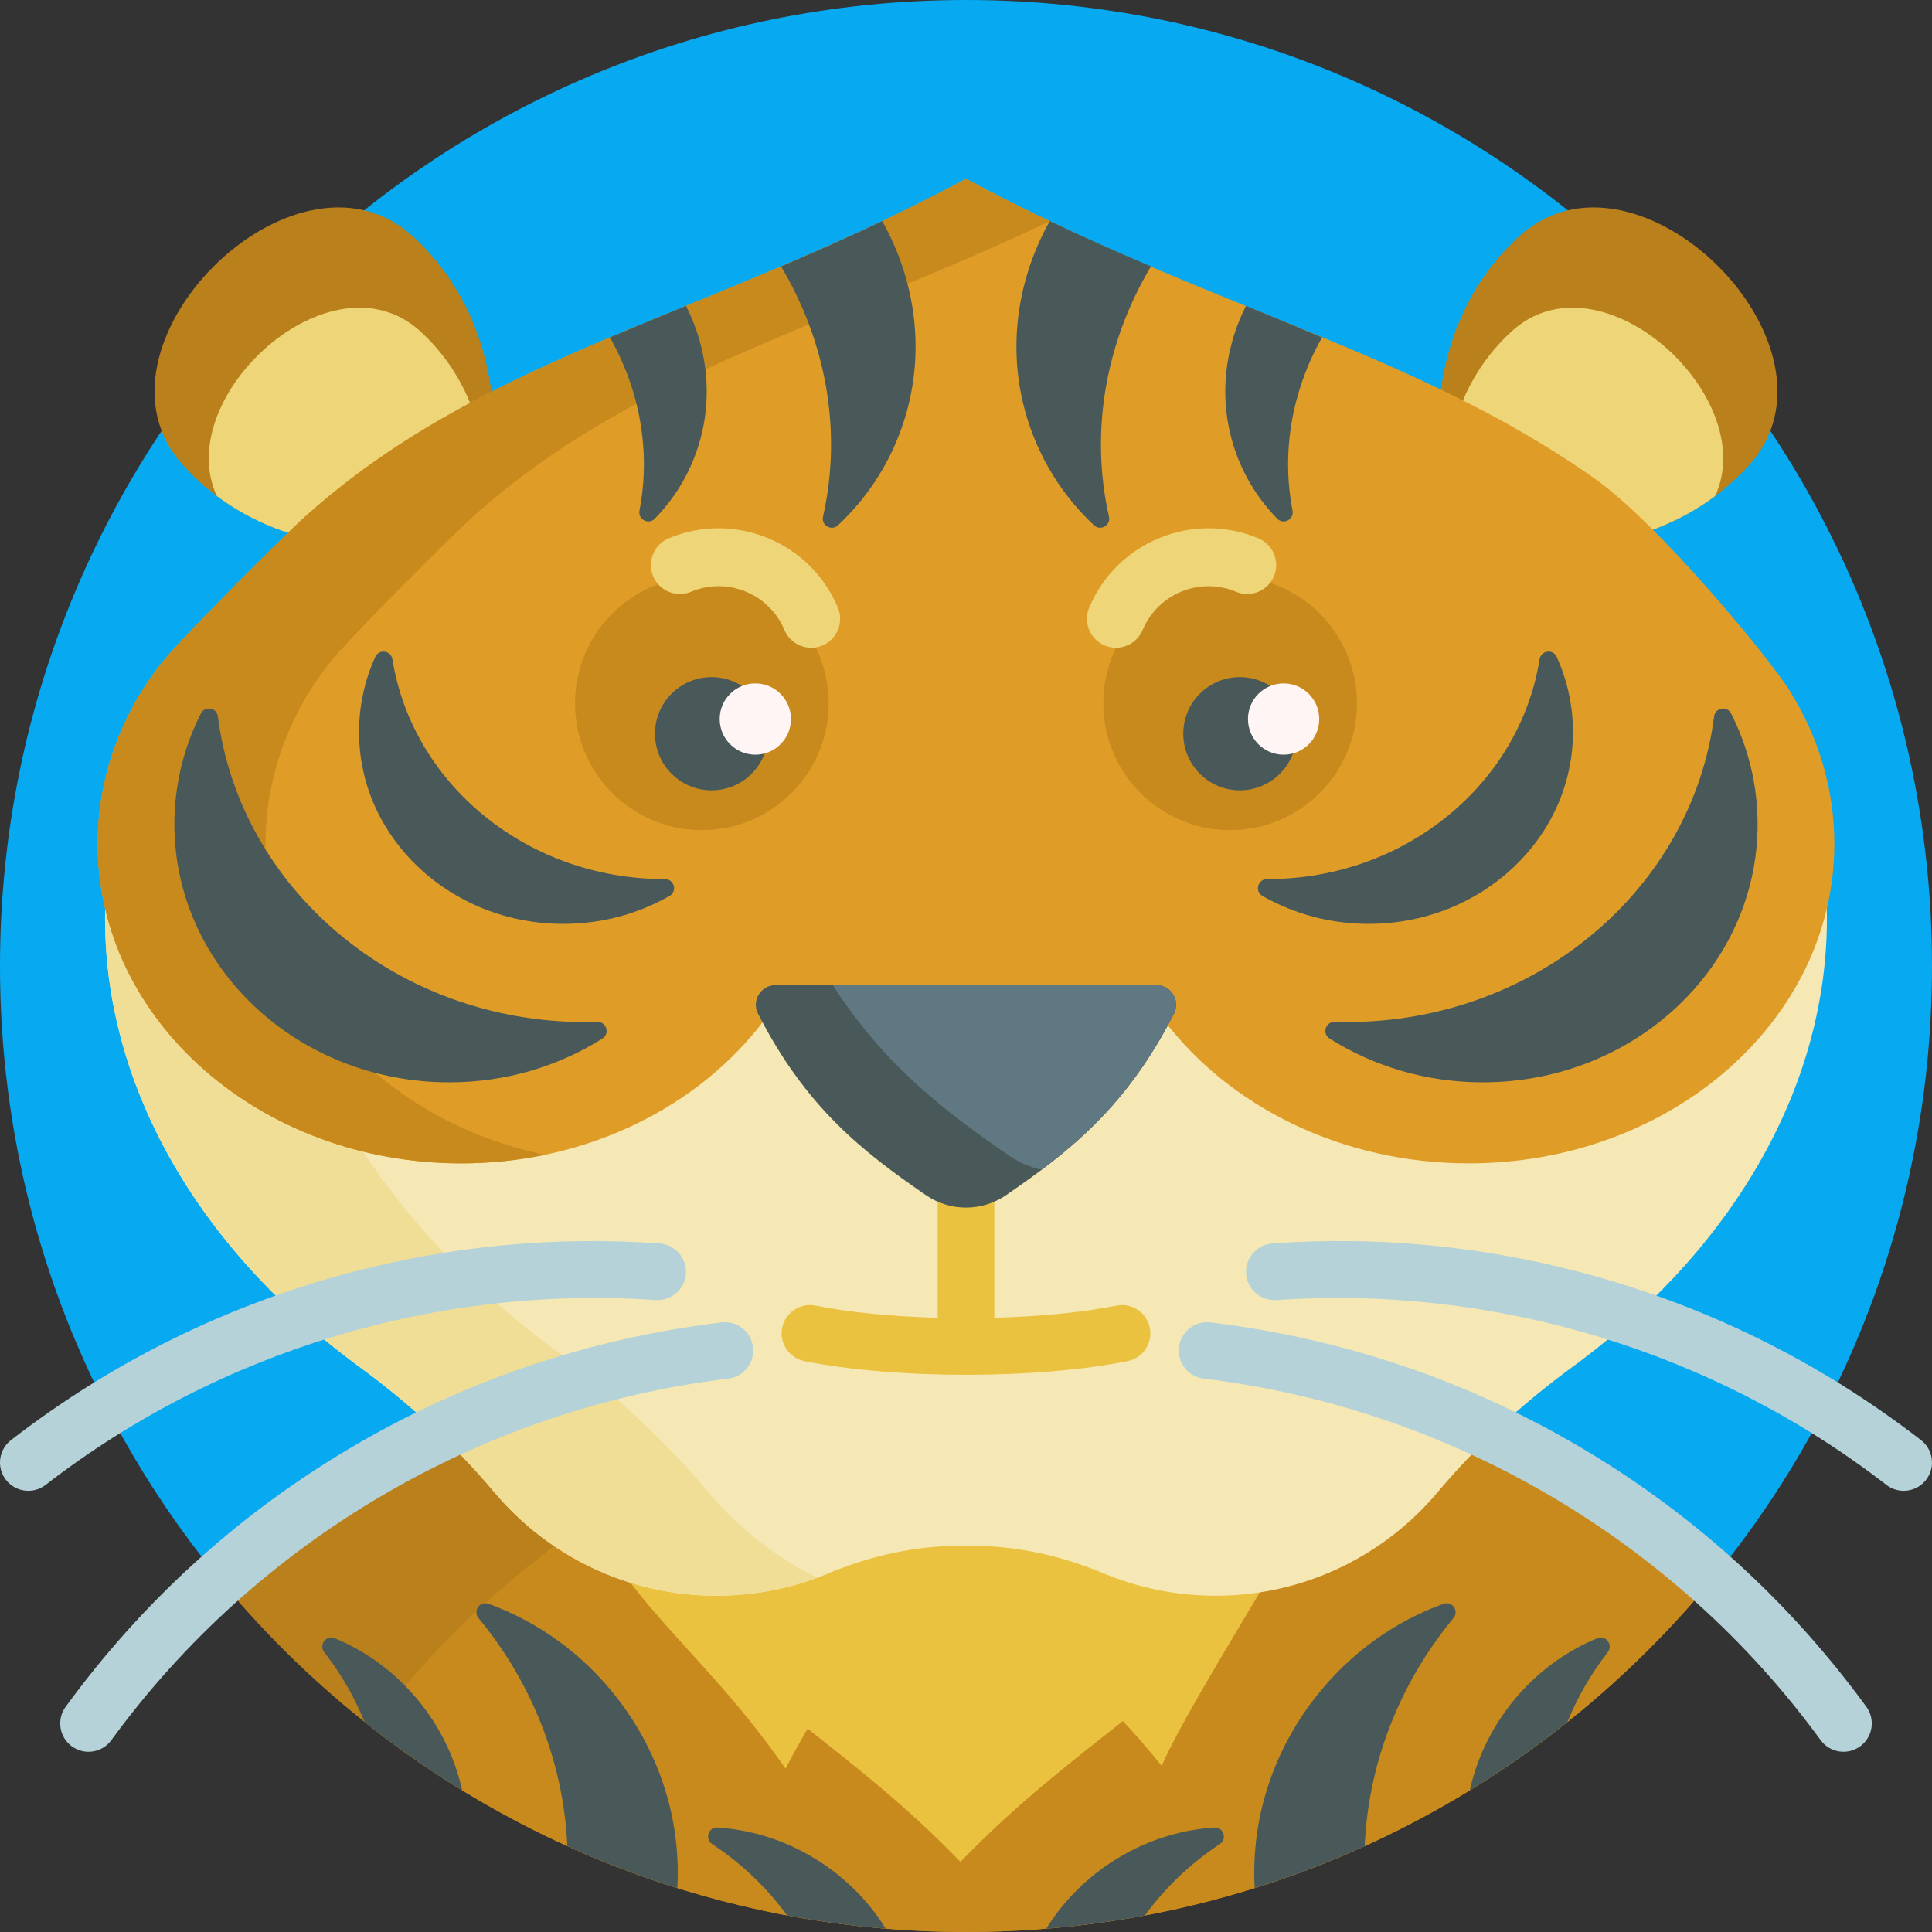 <svg id="Capa_1" enable-background="new 0 0 512 512" height="512" viewBox="0 0 512 512" width="512" xmlns="http://www.w3.org/2000/svg"><rect x="0" y="0" width="512" height="512" fill="#333333" stroke="none"/><g><path d="m60.793 421.628c-37.918-44.645-60.793-102.465-60.793-165.628 0-141.385 114.615-256 256-256s256 114.615 256 256c0 63.163-22.875 120.983-60.793 165.628-60.542-11.132-126.37-17.238-195.207-17.238s-134.665 6.106-195.207 17.238z" fill="#07a9f0"/><path d="m62.053 423.101c.098-.117.196-.233.295-.35 50.615-59.729 116.5-67.167 193.652-108.575 77.152 41.408 143.037 48.847 193.652 108.575.099.117.197.233.295.35-46.946 54.439-116.422 88.899-193.947 88.899s-147.001-34.46-193.947-88.899z" fill="#b9801b"/><path d="m449.652 422.751c.099.117.197.233.295.35-46.946 54.439-116.422 88.899-193.947 88.899-59.428 0-114.127-20.25-157.572-54.226 51.467-67.55 115.999-83.459 190.579-127.389 63.028 28.479 117.408 41.344 160.645 92.366z" fill="#c88a1d"/><path d="m354.994 384.489c-.051.117-.102.233-.153.35-7.178 16.351-38.878 64.686-46.986 83.115-3.529-4.379-6.951-8.286-10.28-11.866-13.425 10.691-27.812 21.54-43.048 37.326-14.276-14.791-27.807-25.248-40.499-35.301-1.934 3.316-3.885 6.835-5.849 10.612-23.211-33.377-42.4-42.353-59.747-80.319-3.001-6.567 205.487-6.323 206.562-3.917z" fill="#eac23f"/><path d="m416.578 362.359c-13.122 9.597-25.117 20.631-35.576 33.077-14.103 16.782-35.248 27.448-58.884 27.448-10.515 0-20.536-2.111-29.664-5.932-11.118-4.654-22.971-7.308-35.024-7.295-.953.001-1.909.001-2.862 0-12.053-.012-23.906 2.641-35.024 7.295-9.128 3.821-19.149 5.932-29.664 5.932-23.637 0-44.783-10.667-58.886-27.45-10.442-12.426-22.41-23.453-35.513-33.031-53.501-39.103-79.367-97.077-62.542-153.643 5.341-17.956 440.999-17.553 446.302.61 16.453 56.351-9.393 114.027-62.663 152.989z" fill="#f5e8b4"/><path d="m216.6 418.114c-8.322 3.085-17.323 4.771-26.718 4.771-23.637 0-44.783-10.667-58.886-27.45-10.442-12.426-22.409-23.454-35.513-33.031-53.503-39.104-79.369-97.078-62.544-153.644.949-3.189 15.476-5.8 38.759-7.834-9.105 58.542 20.351 116.589 75.64 156.999 14.971 10.942 28.643 23.54 40.573 37.736 7.852 9.344 17.616 17.029 28.689 22.453z" fill="#f1de96"/><path d="m48.622 123.443c-28.549-31.25 29.554-89.354 60.804-60.804.702.641 1.392 1.3 2.069 1.978 18.962 18.962 23.779 47.757 15.719 76.614-28.858 8.06-57.652 3.243-76.614-15.719-.677-.678-1.336-1.368-1.978-2.069zm414.756 0c28.549-31.25-29.554-89.354-60.804-60.804-.702.641-1.392 1.3-2.069 1.978-18.962 18.962-23.779 47.757-15.719 76.614 28.858 8.06 57.652 3.243 76.614-15.719.677-.678 1.336-1.368 1.978-2.069z" fill="#b9801b"/><path d="m113.107 89.442c11.505 11.505 16.653 27.429 15.865 44.52-.495 2.418-1.081 4.843-1.758 7.268-25.562 7.14-51.074 4.176-69.748-9.774-12.142-26.245 30.292-65.242 53.946-43.634.576.526 1.141 1.066 1.695 1.62zm287.48-1.62c-.575.525-1.14 1.065-1.695 1.62-11.505 11.505-16.653 27.429-15.865 44.52.495 2.418 1.081 4.843 1.758 7.268 25.562 7.14 51.074 4.176 69.748-9.774 12.143-26.245-30.292-65.242-53.946-43.634z" fill="#edd578"/><path d="m474.249 182.988c7.571 12.066 11.876 25.919 11.876 40.651 0 46.758-43.37 84.663-96.869 84.663-33.818 0-63.588-15.146-80.915-38.1-15.644 2.314-31.968 3.562-48.877 3.613-1.154.003-2.309.005-3.464.005s-2.31-.002-3.464-.005c-17.24-.053-33.872-1.349-49.795-3.75-17.212 23.031-46.862 38.237-80.553 38.237-53.192 0-96.312-37.905-96.312-84.663 0-17.688 6.171-34.109 16.723-47.691 4.814-6.196 32.174-33.622 38.712-39.453 15.39-13.726 31.97-24.08 49.649-33.031 37.117-18.794 79.079-31.406 125.04-56.074 63.734 34.207 118.887 45.603 166.833 79.61 16.789 11.907 45.855 47.126 51.416 55.988z" fill="#df9d28"/><path d="m144.438 306.031c-7.142 1.484-14.592 2.271-22.25 2.271-53.192 0-96.312-37.905-96.312-84.663 0-17.688 6.171-34.109 16.723-47.691 4.814-6.196 32.174-33.622 38.712-39.454 15.39-13.726 31.97-24.08 49.649-33.031 37.117-18.793 79.079-31.405 125.04-56.073 7.527 4.04 14.934 7.761 22.224 11.239-37.312 17.729-71.731 29.122-102.765 44.834-17.679 8.951-34.259 19.305-49.649 33.031-6.538 5.832-33.898 33.258-38.712 39.454-10.552 13.582-16.723 30.003-16.723 47.691 0 40.026 31.598 73.564 74.063 82.392z" fill="#c88a1d"/><path d="m298.837 360.708c-12.01 2.417-27.424 3.626-42.837 3.626s-30.827-1.209-42.837-3.626c-4.061-.817-6.69-4.771-5.873-8.832s4.774-6.687 8.832-5.873c9.086 1.829 20.528 2.902 32.378 3.219v-62.417h15v62.417c11.85-.317 23.292-1.391 32.378-3.219 4.063-.818 8.015 1.813 8.832 5.873s-1.813 8.014-5.873 8.832z" fill="#eac23f"/><path d="m205.511 261.077h100.978c3.879 0 6.389 4.097 4.629 7.553l-.039.076c-12.636 24.727-27.57 36.408-44.438 48.012-6.413 4.412-14.868 4.412-21.282 0-16.868-11.604-31.802-23.286-44.438-48.013l-.039-.076c-1.76-3.455.75-7.552 4.629-7.552z" fill="#495959"/><path d="m311.118 268.63-.039.076c-10.223 20.004-21.95 31.471-34.989 41.266-3.002-.61-5.911-1.819-8.542-3.629-17.361-11.943-33.066-23.953-46.855-45.266h85.796c3.879 0 6.389 4.097 4.629 7.553z" fill="#607882"/><path d="m359.613 186.387c0 18.564-15.049 33.613-33.613 33.613s-33.613-15.049-33.613-33.613 15.049-33.613 33.613-33.613 33.613 15.049 33.613 33.613zm-173.613-33.613c-18.564 0-33.613 15.049-33.613 33.613s15.049 33.613 33.613 33.613 33.613-15.049 33.613-33.613-15.049-33.613-33.613-33.613z" fill="#c88a1d"/><path d="m343.577 194.445c0 8.284-6.716 15-15 15s-15-6.716-15-15 6.716-15 15-15 15 6.716 15 15zm-155-15c-8.284 0-15 6.716-15 15s6.716 15 15 15 15-6.716 15-15-6.716-15-15-15z" fill="#495959"/><path d="m340.168 181.11c5.216 0 9.445 4.229 9.445 9.445s-4.229 9.445-9.445 9.445-9.445-4.229-9.445-9.445 4.228-9.445 9.445-9.445zm-149.445 9.445c0 5.216 4.229 9.445 9.445 9.445s9.445-4.229 9.445-9.445-4.229-9.445-9.445-9.445-9.445 4.229-9.445 9.445z" fill="#fff5f5"/><path d="m212.059 171.091c-1.818-.744-3.352-2.182-4.172-4.137-4.03-9.618-15.133-14.165-24.753-10.132-3.91 1.637-8.407-.204-10.047-4.113-1.638-3.91.203-8.408 4.113-10.047 17.427-7.302 37.543.934 44.847 18.358 1.638 3.91-.203 8.408-4.113 10.047-1.955.819-4.058.768-5.875.024zm86.578 0c1.818-.744 3.352-2.182 4.172-4.137 4.03-9.618 15.133-14.165 24.753-10.132 3.91 1.637 8.407-.204 10.047-4.113 1.638-3.91-.203-8.408-4.113-10.047-17.427-7.302-37.543.934-44.847 18.358-1.638 3.91.203 8.408 4.113 10.047 1.955.819 4.057.768 5.875.024z" fill="#edd578"/><path d="m426.068 437.865c-.018.023-.035.045-.053.068-4.49 5.781-8.026 11.985-10.627 18.406-8.228 6.555-16.868 12.613-25.876 18.13 1.746-7.931 5.281-15.687 10.669-22.623 6.327-8.146 14.381-14.099 23.128-17.694 2.272-.933 4.268 1.775 2.759 3.713zm-104.246 46.457c-9.437.608-18.972 3.672-27.573 9.367-7.119 4.713-12.828 10.719-16.991 17.441 8.853-.728 17.579-1.906 26.154-3.512 5.225-7.177 11.847-13.606 19.764-18.847l.072-.048c2.049-1.354 1.025-4.558-1.426-4.401zm60.698-59.292c-12.896 4.667-24.835 13.073-34.051 24.939-11.753 15.133-16.958 33.164-15.962 50.402 9.993-3.125 19.723-6.847 29.147-11.123.884-20.113 7.976-40.494 21.571-57.998.646-.832 1.301-1.65 1.966-2.456 1.559-1.887-.368-4.597-2.671-3.764zm-253.04 0c-2.302-.833-4.23 1.877-2.671 3.766.665.806 1.321 1.624 1.966 2.456 13.595 17.503 20.686 37.884 21.571 57.998 9.425 4.276 19.154 7.997 29.147 11.123.997-17.239-4.208-35.27-15.962-50.402-9.216-11.867-21.155-20.273-34.051-24.941zm88.271 68.659c-8.601-5.695-18.136-8.758-27.573-9.367-2.451-.158-3.476 3.047-1.427 4.4.024.016.048.032.072.048 7.917 5.241 14.539 11.67 19.764 18.847 8.575 1.606 17.301 2.785 26.154 3.512-4.162-6.721-9.871-12.727-16.99-17.44zm-129.06-59.537c-2.271-.934-4.268 1.775-2.759 3.713.018.023.035.045.053.068 4.49 5.781 8.026 11.985 10.627 18.406 8.228 6.555 16.868 12.613 25.876 18.13-1.746-7.931-5.281-15.687-10.669-22.623-6.328-8.146-14.382-14.098-23.128-17.694zm66.459-163.29c-50.176 0-91.556-35.373-97.41-81.015-.298-2.32-3.438-2.865-4.495-.778-4.507 8.896-7.03 18.85-7.03 29.357 0 37.778 32.609 68.404 72.833 68.404 15.024 0 28.986-4.273 40.583-11.595 2.071-1.307 1.112-4.492-1.335-4.419-1.045.03-2.093.046-3.146.046zm20.971-37.894c-36.568 0-66.85-25.276-72.12-58.241-.376-2.354-3.561-2.812-4.546-.64-2.772 6.113-4.306 12.841-4.306 19.905 0 28.081 24.238 50.845 54.137 50.845 10.315 0 19.956-2.71 28.161-7.412 2.131-1.221 1.216-4.459-1.24-4.457-.029 0-.057 0-.086 0zm154.073-151.91c-6.041 11.993-7.376 25.998-2.572 39.179 2.419 6.637 6.164 12.433 10.862 17.227 1.668 1.703 4.504.183 4.051-2.158-3.063-15.847-.018-32.007 7.828-45.889-6.596-2.796-13.321-5.554-20.169-8.359zm-40.257 58.153c1.708 1.599 4.472.011 3.957-2.271-5.168-22.906-.729-46.466 11.121-66.332-8.763-3.731-17.706-7.686-26.821-12.019-9.349 16.716-11.746 36.701-4.914 55.446 3.598 9.873 9.376 18.362 16.657 25.176zm-116.421-1.748c4.698-4.794 8.443-10.59 10.862-17.227 4.804-13.181 3.469-27.186-2.572-39.179-6.849 2.806-13.573 5.563-20.17 8.358 7.846 13.882 10.892 30.042 7.828 45.889-.452 2.342 2.384 3.862 4.052 2.159zm44.59-.522c-.515 2.282 2.249 3.869 3.957 2.271 7.281-6.814 13.06-15.303 16.658-25.175 6.832-18.745 4.435-38.73-4.914-55.446-9.115 4.333-18.058 8.288-26.821 12.019 11.849 19.865 16.288 43.425 11.12 66.331zm135.598 133.874c-2.448-.072-3.406 3.112-1.335 4.419 11.597 7.322 25.559 11.595 40.583 11.595 40.225 0 72.833-30.626 72.833-68.404 0-10.507-2.523-20.461-7.03-29.357-1.057-2.087-4.197-1.542-4.495.778-5.855 45.642-47.234 81.015-97.41 81.015-1.053.001-2.101-.015-3.146-.046zm-17.911-37.847c-2.456-.003-3.371 3.235-1.24 4.457 8.205 4.703 17.846 7.412 28.161 7.412 29.899 0 54.137-22.764 54.137-50.845 0-7.064-1.534-13.792-4.306-19.905-.985-2.171-4.169-1.714-4.546.64-5.27 32.965-35.552 58.241-72.12 58.241-.029 0-.057 0-.086 0z" fill="#495959"/><path d="m18.822 462.634c-3.162-2.482-3.813-7.043-1.425-10.317 20.207-27.703 45.329-50.622 74.667-68.123 30.369-18.115 63.727-29.465 99.146-33.734 4.113-.495 7.848 2.436 8.344 6.549.496 4.112-2.436 7.848-6.549 8.343-65.222 7.861-124.812 42.781-163.491 95.804-2.441 3.347-7.133 4.08-10.479 1.639-.072-.051-.144-.106-.213-.161zm162.929-124.9c.397-4.22-2.774-7.909-7.002-8.209-27.334-1.941-54.532.57-81.135 7.513-33.054 8.627-63.57 23.633-90.7 44.604-3.206 2.477-3.853 7.039-1.508 10.304.052.072.105.144.16.215 2.533 3.278 7.244 3.882 10.521 1.348 46.041-35.586 103.9-52.922 161.611-48.983 4.089.28 7.669-2.711 8.053-6.792zm311.427 124.9c3.162-2.482 3.813-7.043 1.425-10.317-20.207-27.703-45.329-50.622-74.667-68.123-30.369-18.115-63.727-29.465-99.146-33.734-4.113-.495-7.848 2.436-8.344 6.549-.496 4.112 2.436 7.848 6.548 8.343 65.222 7.861 124.812 42.781 163.491 95.804 2.441 3.347 7.133 4.08 10.479 1.639.073-.051.145-.106.214-.161zm-162.929-124.9c.384 4.081 3.963 7.072 8.053 6.793 57.711-3.939 115.57 13.397 161.611 48.983 3.277 2.534 7.988 1.93 10.521-1.348.055-.071.109-.143.16-.215 2.345-3.265 1.698-7.827-1.508-10.304-27.13-20.97-57.646-35.977-90.7-44.604-26.603-6.943-53.802-9.454-81.135-7.513-4.228.299-7.398 3.987-7.002 8.208z" fill="#b4d2d7"/></g></svg>